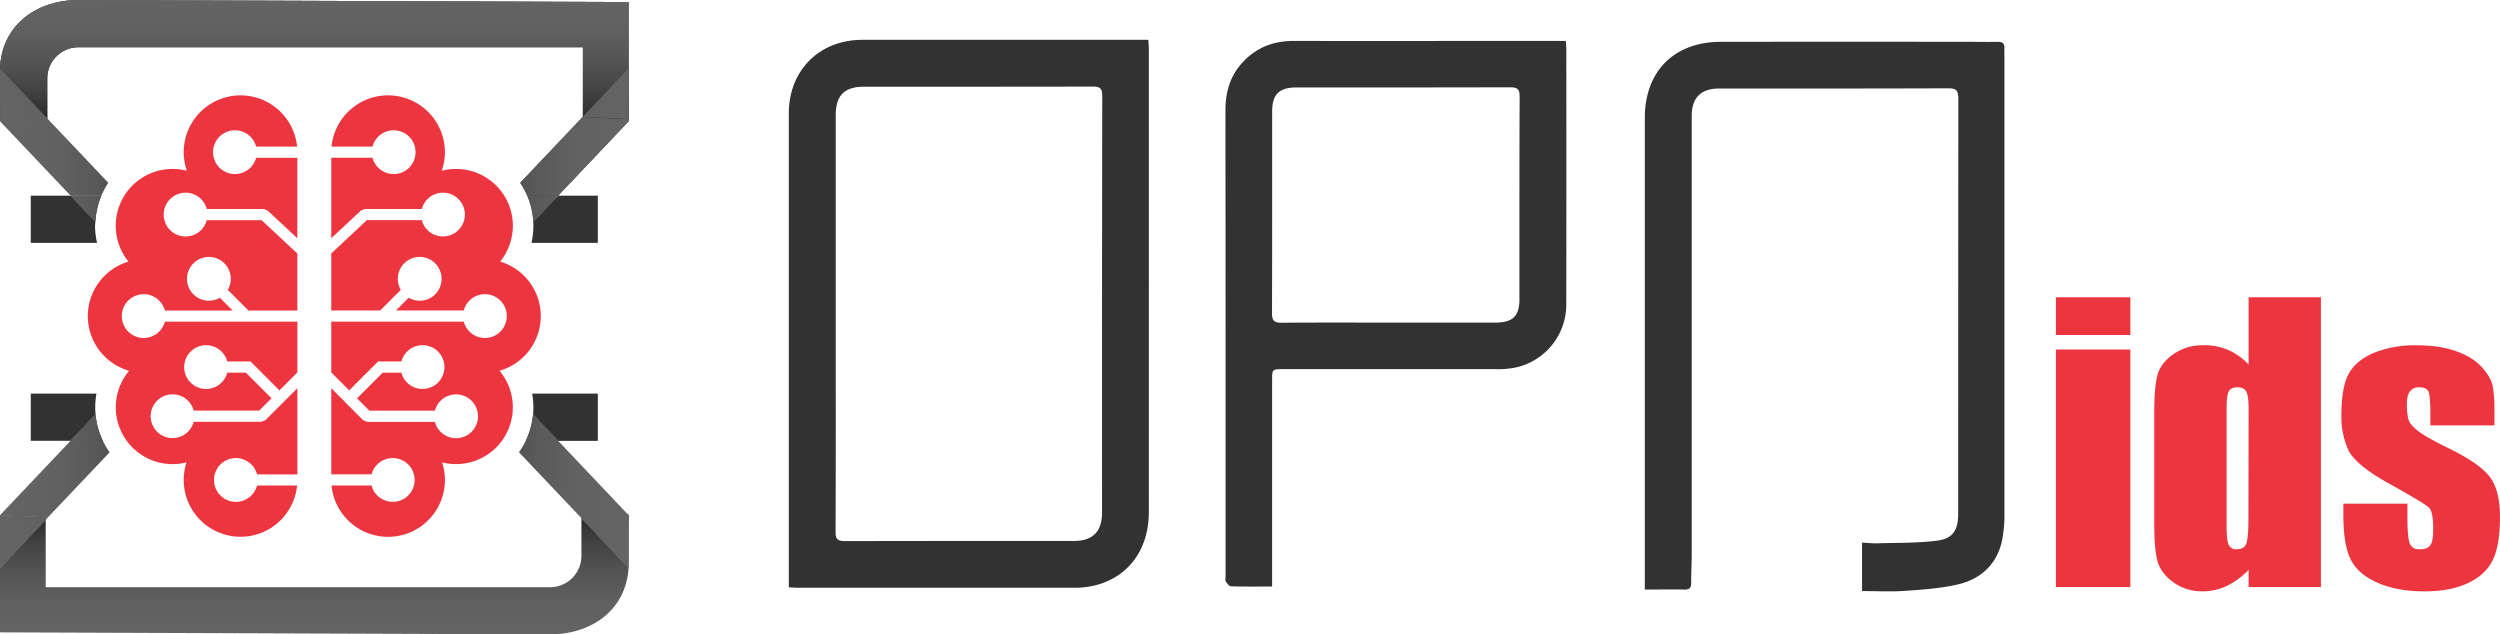 <svg id="Layer_1" data-name="Layer 1" xmlns="http://www.w3.org/2000/svg" xmlns:xlink="http://www.w3.org/1999/xlink" viewBox="0 0 1227.61 311.52"><defs><style>.cls-1{fill:#323232;}.cls-2{fill:#ed3540;}.cls-3{fill:url(#linear-gradient);}.cls-4{fill:url(#linear-gradient-4);}.cls-5{fill:url(#linear-gradient-7);}.cls-6{fill:url(#linear-gradient-8);}.cls-7{fill:url(#linear-gradient-13);}.cls-8{fill:url(#linear-gradient-14);}.cls-9{fill:url(#linear-gradient-15);}.cls-10{fill:url(#linear-gradient-16);}.cls-11{fill:url(#linear-gradient-17);}.cls-12{fill:url(#linear-gradient-18);}.cls-13{fill:url(#linear-gradient-19);}.cls-14{fill:url(#linear-gradient-20);}.cls-15{fill:url(#linear-gradient-21);}.cls-16{fill:url(#linear-gradient-22);}.cls-17{fill:url(#linear-gradient-23);}.cls-18{fill:url(#linear-gradient-24);}.cls-19{fill:url(#linear-gradient-25);}.cls-20{fill:url(#linear-gradient-26);}.cls-21{fill:url(#linear-gradient-27);}.cls-22{fill:url(#linear-gradient-28);}.cls-23{fill:url(#linear-gradient-31);}</style><linearGradient id="linear-gradient" x1="223.69" y1="288.34" x2="223.69" y2="229.38" gradientUnits="userSpaceOnUse"><stop offset="0" stop-color="#282828"/><stop offset="0.23" stop-color="#414141"/><stop offset="0.48" stop-color="#545454"/><stop offset="0.74" stop-color="#606060"/><stop offset="1" stop-color="#646464"/></linearGradient><linearGradient id="linear-gradient-4" x1="-823.19" y1="306.09" x2="-766.58" y2="306.09" gradientTransform="matrix(-1, 0, 0, 1, -445.17, 0)" gradientUnits="userSpaceOnUse"><stop offset="0" stop-color="#646464"/><stop offset="0.51" stop-color="#616161"/><stop offset="0.82" stop-color="#595959"/><stop offset="1" stop-color="#505050"/></linearGradient><linearGradient id="linear-gradient-7" x1="297.46" y1="58.96" x2="297.46" y2="0" xlink:href="#linear-gradient"/><linearGradient id="linear-gradient-8" x1="-823.19" y1="275.43" x2="-766.58" y2="275.43" gradientTransform="matrix(-1, 0, 0, 1, -514.5, -229.38)" xlink:href="#linear-gradient-4"/><linearGradient id="linear-gradient-13" x1="-823.19" y1="331.89" x2="-766.58" y2="331.89" xlink:href="#linear-gradient-4"/><linearGradient id="linear-gradient-14" x1="-1104.88" y1="337.64" x2="-1104.88" y2="278.68" gradientTransform="translate(-796.4 590.2) rotate(180)" xlink:href="#linear-gradient"/><linearGradient id="linear-gradient-15" x1="-950.7" y1="337.64" x2="-950.7" y2="278.68" gradientTransform="translate(-727.07 819.58) rotate(180)" xlink:href="#linear-gradient"/><linearGradient id="linear-gradient-16" x1="351.22" y1="354.38" x2="407.83" y2="354.38" gradientTransform="matrix(1, 0, 0, -1, -281.9, 819.58)" xlink:href="#linear-gradient-4"/><linearGradient id="linear-gradient-17" x1="-807.62" y1="337.64" x2="-807.62" y2="278.68" gradientTransform="translate(-796.4 590.2) rotate(180)" xlink:href="#linear-gradient"/><linearGradient id="linear-gradient-18" x1="351.22" y1="324.23" x2="407.83" y2="324.23" gradientTransform="matrix(1, 0, 0, -1, -351.22, 590.2)" xlink:href="#linear-gradient-4"/><linearGradient id="linear-gradient-19" x1="351.22" y1="380.24" x2="407.83" y2="380.24" gradientTransform="matrix(1, 0, 0, -1, -281.9, 819.58)" xlink:href="#linear-gradient-4"/><linearGradient id="linear-gradient-20" x1="-1105.08" y1="312.52" x2="-1048.47" y2="312.52" gradientTransform="translate(-727.07 819.58) rotate(180)" xlink:href="#linear-gradient-4"/><linearGradient id="linear-gradient-21" x1="-1105.08" y1="354.77" x2="-1048.47" y2="354.77" gradientTransform="translate(-727.07 819.58) rotate(180)" xlink:href="#linear-gradient-4"/><linearGradient id="linear-gradient-22" x1="-1093.49" y1="337.64" x2="-1093.49" y2="278.68" gradientTransform="translate(-727.07 819.58) rotate(180)" xlink:href="#linear-gradient"/><linearGradient id="linear-gradient-23" x1="-1105.08" y1="324.52" x2="-1048.47" y2="324.52" gradientTransform="translate(-727.07 819.58) rotate(180)" xlink:href="#linear-gradient-4"/><linearGradient id="linear-gradient-24" x1="-1105.08" y1="380.24" x2="-1048.47" y2="380.24" gradientTransform="translate(-727.07 819.58) rotate(180)" xlink:href="#linear-gradient-4"/><linearGradient id="linear-gradient-25" x1="69.33" y1="263.72" x2="125.94" y2="263.72" gradientTransform="matrix(1, 0, 0, 1, 0, 0)" xlink:href="#linear-gradient-4"/><linearGradient id="linear-gradient-26" x1="69.33" y1="306.47" x2="125.94" y2="306.47" gradientTransform="matrix(1, 0, 0, 1, 0, 0)" xlink:href="#linear-gradient-4"/><linearGradient id="linear-gradient-27" x1="69.33" y1="331.89" x2="125.94" y2="331.89" gradientTransform="matrix(1, 0, 0, 1, 0, 0)" xlink:href="#linear-gradient-4"/><linearGradient id="linear-gradient-28" x1="80.92" y1="288.34" x2="80.92" y2="229.38" xlink:href="#linear-gradient"/><linearGradient id="linear-gradient-31" x1="69.33" y1="275.7" x2="125.94" y2="275.7" gradientTransform="matrix(1, 0, 0, 1, 0, 0)" xlink:href="#linear-gradient-4"/></defs><title>default-logo-original</title><path class="cls-1" d="M877,518.88v-5.45q0-113.07,0-226.15c0-22.84,14.37-37.33,37.29-37.36q61.32-.09,122.65,0c4.42,0,8.85.09,13.28,0,2.55-.07,3.59,1,3.36,3.46-.07.78,0,1.56,0,2.34q0,112.7,0,225.38a63.42,63.42,0,0,1-1.29,14.32c-2.72,11.52-10.7,18.48-21.83,21-8.42,1.92-17.19,2.5-25.84,3.11-6.85.48-13.76.09-20.94.09V495.84c2.65.12,5.21.41,7.76.33,9.72-.31,19.51-.07,29.11-1.31,7.79-1,10.33-5.24,10.33-13.14q0-102,.08-203.9c0-3.85-.89-5.1-5-5.08-37.49.16-75,.09-112.49.1-8.91,0-13.43,4.54-13.43,13.44q0,107.61,0,215.22c0,4.69-.28,9.37-.26,14,0,2.46-.76,3.46-3.38,3.39C890.18,518.77,883.93,518.88,877,518.88Z" transform="translate(-69.33 -229.38)"/><path class="cls-1" d="M633.46,253.51c0-1.4-.15-2.8-.25-4.57H628.7q-68,0-135.91,0c-21.12,0-36.12,15-36.12,36.17q0,114,0,228.09v4.58c1.71.08,3.1.2,4.5.2q67.95,0,135.91,0a41.68,41.68,0,0,0,9.65-1.07c16.63-4,26.73-17.64,26.73-36.07Q633.5,367.16,633.46,253.51ZM610.49,481c0,9.41-4.53,14-13.83,14-37.49,0-75,0-112.46.08-3.58,0-4.59-1-4.57-4.57q.15-38.81.08-77.61V387q0-50.56,0-101.14c0-9.56,4.28-13.89,13.73-13.89,37.48,0,75,0,112.46-.07,3.43,0,4.69.73,4.68,4.48Q610.42,378.72,610.49,481Z" transform="translate(-69.33 -229.38)"/><path class="cls-1" d="M838.46,253.83c0-1.27-.13-2.54-.24-4.35h-20.8c-37.63,0-75.26.07-112.89,0-10.27,0-18.81,3.46-25.58,11.14-5.8,6.57-7.88,14.4-7.87,23.06q.1,114.45.07,228.9c0,.78-.27,1.75.09,2.3.65,1,1.66,2.38,2.55,2.41,6.49.2,13,.11,20.21.11V416.15c0-5.49,0-5.5,5.61-5.5q51.76,0,103.51,0a47.12,47.12,0,0,0,10.09-.73,31.63,31.63,0,0,0,25.23-31.45Q838.55,316.14,838.46,253.83Zm-23,122.29c0,8.48-3.24,11.66-11.88,11.67q-26.16,0-52.31,0c-13.18,0-26.35-.05-39.53,0q-6.59,0-13.17.08c-3.63,0-4.64-1.15-4.63-4.69.12-33.05.06-66.11.08-99.16,0-8.19,3.41-11.67,11.63-11.68,35.14,0,70.27,0,105.41-.09,3.68,0,4.49,1.24,4.48,4.71C815.39,310,815.44,343.07,815.43,376.12Z" transform="translate(-69.33 -229.38)"/><path class="cls-2" d="M1115.44,375.34v18.55h-36.56V375.34Zm0,25.67V517.64h-36.56V401Z" transform="translate(-69.33 -229.38)"/><path class="cls-2" d="M1209,375.34v142.3h-35.51v-8.46a36.75,36.75,0,0,1-10.73,7.92,27.38,27.38,0,0,1-11.77,2.65,23.87,23.87,0,0,1-14.33-4.36q-6.06-4.35-7.78-10.06t-1.71-18.63V432.12q0-13.46,1.71-19.07t7.87-9.89a25.13,25.13,0,0,1,14.68-4.26,29,29,0,0,1,22.06,9.51V375.34Zm-35.51,55q0-6.42-1.1-8.61t-4.35-2.2q-3.16,0-4.26,2c-.74,1.32-1.1,4.26-1.1,8.83v57.13q0,7.13,1,9.36a4,4,0,0,0,4,2.24q3.43,0,4.57-2.5t1.15-12.26Z" transform="translate(-69.33 -229.38)"/><path class="cls-2" d="M1294.21,438.27h-31.47v-6.33c0-5.39-.3-8.8-.92-10.24s-2.15-2.15-4.61-2.15a5.28,5.28,0,0,0-4.49,2c-1,1.32-1.49,3.29-1.49,5.93a29.92,29.92,0,0,0,.75,7.87c.49,1.67,2,3.5,4.48,5.49s7.6,4.89,15.34,8.7q15.46,7.56,20.3,14.24t4.83,19.42q0,14.25-3.69,21.49t-12.35,11.16q-8.66,3.92-20.87,3.92-13.53,0-23.16-4.22t-13.23-11.43q-3.6-7.2-3.6-21.8v-5.62h31.46v7.38q0,9.4,1.19,12.22t4.7,2.81q3.78,0,5.28-1.89t1.49-7.95q0-8.36-1.93-10.46t-20.66-12.48q-15.64-8.79-19.07-15.95a39.17,39.17,0,0,1-3.43-17q0-14,3.69-20.61t12.53-10.24a54.1,54.1,0,0,1,20.52-3.6q11.61,0,19.73,2.94t12.48,7.78q4.35,4.83,5.28,9a65.55,65.55,0,0,1,.92,12.92Z" transform="translate(-69.33 -229.38)"/><path class="cls-1" d="M116.14,338.31,104,325.46H84.44v23.19H117a37.68,37.68,0,0,1-1-8.42C116.09,339.59,116.11,339,116.14,338.31Z" transform="translate(-69.33 -229.38)"/><path class="cls-3" d="M108.05,229.38c-21.26,0-38,12.77-38.69,33.69l23.15,24.42V268.11a15.38,15.38,0,0,1,15.54-15.55H355.57v34.15L378,263V230.39Z" transform="translate(-69.33 -229.38)"/><path class="cls-3" d="M108.05,229.38c-21.26,0-38,12.77-38.69,33.69l23.15,24.42V268.11a15.38,15.38,0,0,1,15.54-15.55H355.57v34.15L378,263V230.39Z" transform="translate(-69.33 -229.38)"/><path class="cls-3" d="M108.05,229.38c-21.26,0-38,12.77-38.69,33.69l23.15,24.42V268.11a15.38,15.38,0,0,1,15.54-15.55H355.57v34.15L378,263V230.39Z" transform="translate(-69.33 -229.38)"/><path class="cls-1" d="M331.25,340.23a37.68,37.68,0,0,1-.95,8.42h32.59V325.46H343.38L331.2,338.31C331.23,339,331.25,339.59,331.25,340.23Z" transform="translate(-69.33 -229.38)"/><path class="cls-4" d="M355.57,286.71l-30.74,32.42a38.22,38.22,0,0,1,3.42,6.33h15.13L378,288.93v-1.09l-22.44-1Z" transform="translate(-69.33 -229.38)"/><path class="cls-4" d="M355.57,286.71l-30.74,32.42a38.22,38.22,0,0,1,3.42,6.33h15.13L378,288.93v-1.09l-22.44-1Z" transform="translate(-69.33 -229.38)"/><path class="cls-4" d="M355.57,286.71l-30.74,32.42a38.22,38.22,0,0,1,3.42,6.33h15.13L378,288.93v-1.09l-22.44-1Z" transform="translate(-69.33 -229.38)"/><polygon class="cls-5" points="286.24 57.45 308.69 58.46 308.69 33.65 286.24 57.33 286.24 57.45"/><polygon class="cls-6" points="286.24 57.45 308.69 58.46 308.69 33.65 286.24 57.33 286.24 57.45"/><polygon class="cls-5" points="286.24 57.45 308.69 58.46 308.69 33.65 286.24 57.33 286.24 57.45"/><polygon class="cls-6" points="286.24 57.45 308.69 58.46 308.69 33.65 286.24 57.33 286.24 57.45"/><polygon class="cls-5" points="286.24 57.45 308.69 58.46 308.69 33.65 286.24 57.33 286.24 57.45"/><polygon class="cls-6" points="286.24 57.45 308.69 58.46 308.69 33.65 286.24 57.33 286.24 57.45"/><path class="cls-1" d="M331.2,338.31l12.18-12.85H328.25A37.76,37.76,0,0,1,331.2,338.31Z" transform="translate(-69.33 -229.38)"/><path class="cls-7" d="M331.2,338.31l12.18-12.85H328.25A37.76,37.76,0,0,1,331.2,338.31Z" transform="translate(-69.33 -229.38)"/><polygon class="cls-8" points="308.69 252.56 308.29 252.56 308.69 252.98 308.69 252.56"/><path class="cls-9" d="M354.83,502.17a15.38,15.38,0,0,1-15.55,15.55H91.77V484.58L69.33,508.26v31.63l270,1c20.94,0,37.5-12.37,38.66-32.72L354.83,483.8Z" transform="translate(-69.33 -229.38)"/><path class="cls-1" d="M331.09,432.86l12.29,13h19.51V422.64H330.64a38.31,38.31,0,0,1,.61,6.77C331.25,430.58,331.19,431.73,331.09,432.86Z" transform="translate(-69.33 -229.38)"/><path class="cls-1" d="M116.09,429.41a38.31,38.31,0,0,1,.61-6.77H84.44v23.18H104l12.29-13C116.14,431.73,116.09,430.58,116.09,429.41Z" transform="translate(-69.33 -229.38)"/><path class="cls-10" d="M91.77,484.58l31.4-33.12a37.53,37.53,0,0,1-3.34-5.64H104L69.33,482.36v.08l22.44,1Z" transform="translate(-69.33 -229.38)"/><polygon class="cls-11" points="22.45 254.07 0 253.06 0 278.88 22.45 255.2 22.45 254.07"/><polygon class="cls-12" points="22.45 254.07 0 253.06 0 278.88 22.45 255.2 22.45 254.07"/><path class="cls-1" d="M116.25,432.86l-12.29,13h15.87A37.42,37.42,0,0,1,116.25,432.86Z" transform="translate(-69.33 -229.38)"/><path class="cls-13" d="M116.25,432.86l-12.29,13h15.87A37.42,37.42,0,0,1,116.25,432.86Z" transform="translate(-69.33 -229.38)"/><path class="cls-14" d="M378,508.26v-2.38c0,.78,0,1.54-.07,2.3Z" transform="translate(-69.33 -229.38)"/><path class="cls-15" d="M324.17,451.46l30.66,32.34v-1.86h22.78l-34.23-36.12H327.51A37.53,37.53,0,0,1,324.17,451.46Z" transform="translate(-69.33 -229.38)"/><path class="cls-16" d="M354.83,483.8l23.11,24.38c0-.76.07-1.52.07-2.3V482.36l-.4-.42H354.83Z" transform="translate(-69.33 -229.38)"/><path class="cls-17" d="M354.83,483.8l23.11,24.38c0-.76.07-1.52.07-2.3V482.36l-.4-.42H354.83Z" transform="translate(-69.33 -229.38)"/><path class="cls-1" d="M327.51,445.82h15.87l-12.29-13A37.64,37.64,0,0,1,327.51,445.82Z" transform="translate(-69.33 -229.38)"/><path class="cls-18" d="M327.51,445.82h15.87l-12.29-13A37.64,37.64,0,0,1,327.51,445.82Z" transform="translate(-69.33 -229.38)"/><path class="cls-19" d="M69.33,263v1.38c0-.46,0-.9,0-1.34Z" transform="translate(-69.33 -229.38)"/><path class="cls-20" d="M122.51,319.13l-30-31.64v.85H69.33v.59L104,325.46h15.13A38.22,38.22,0,0,1,122.51,319.13Z" transform="translate(-69.33 -229.38)"/><path class="cls-1" d="M119.09,325.46H104l12.18,12.85A37.76,37.76,0,0,1,119.09,325.46Z" transform="translate(-69.33 -229.38)"/><path class="cls-21" d="M119.09,325.46H104l12.18,12.85A37.76,37.76,0,0,1,119.09,325.46Z" transform="translate(-69.33 -229.38)"/><path class="cls-22" d="M92.51,287.49,69.36,263.07c0,.44,0,.88,0,1.34v23.93H92.51Z" transform="translate(-69.33 -229.38)"/><path class="cls-22" d="M92.51,287.49,69.36,263.07c0,.44,0,.88,0,1.34v23.93H92.51Z" transform="translate(-69.33 -229.38)"/><path class="cls-22" d="M92.51,287.49,69.36,263.07c0,.44,0,.88,0,1.34v23.93H92.51Z" transform="translate(-69.33 -229.38)"/><path class="cls-23" d="M92.51,287.49,69.36,263.07c0,.44,0,.88,0,1.34v23.93H92.51Z" transform="translate(-69.33 -229.38)"/><path class="cls-2" d="M184.7,314.85a10.75,10.75,0,1,1,10.4-13.49h20.11a27.9,27.9,0,1,0-54.13,11.87,27.9,27.9,0,0,0-28.66,44.61,27.91,27.91,0,0,0,.31,53.6,27.9,27.9,0,0,0,28.18,45,27.9,27.9,0,1,0,54.3,11.37H195.55a10.75,10.75,0,1,1,0-5.49h19.8V420L199.68,435.7l-1.94.8H164.46a10.75,10.75,0,1,1,0-5.49H196.6l6.06-6.05-12.58-12.58h-9.16a10.75,10.75,0,1,1,0-5.49h11.44l.8.81,13.38,13.38,8.81-8.81V387.34H150.28a10.75,10.75,0,1,1,0-5.49h33.29l-6.26-6.26a10.75,10.75,0,1,1,3.88-3.88l10.14,10.14h24v-28l-17.54-16.35H170.86a10.75,10.75,0,1,1,0-5.49h28l1.87.74,14.6,13.61v-39.5H195.1A10.76,10.76,0,0,1,184.7,314.85Z" transform="translate(-69.33 -229.38)"/><path class="cls-2" d="M314.91,357.84a27.9,27.9,0,0,0-28.65-44.61,27.9,27.9,0,1,0-54.13-11.87h20.11a10.75,10.75,0,1,1,0,5.49H232v39.5l14.6-13.61,1.86-.74h28a10.75,10.75,0,1,1,0,5.49h-27L232,353.84v28h24l10.14-10.14a10.75,10.75,0,1,1,3.88,3.88l-6.26,6.26h33.29a10.75,10.75,0,1,1,0,5.49H232v24.93l8.8,8.81,13.39-13.38.8-.81h11.44a10.75,10.75,0,1,1,0,5.49h-9.17L244.67,425l6.06,6.05h32.15a10.76,10.76,0,1,1,0,5.49H249.6l-1.94-.8L232,420v42.31h19.79a10.75,10.75,0,1,1,0,5.49H232.13a27.9,27.9,0,1,0,54.29-11.37,27.9,27.9,0,0,0,28.19-45,27.91,27.91,0,0,0,.3-53.6Z" transform="translate(-69.33 -229.38)"/></svg>